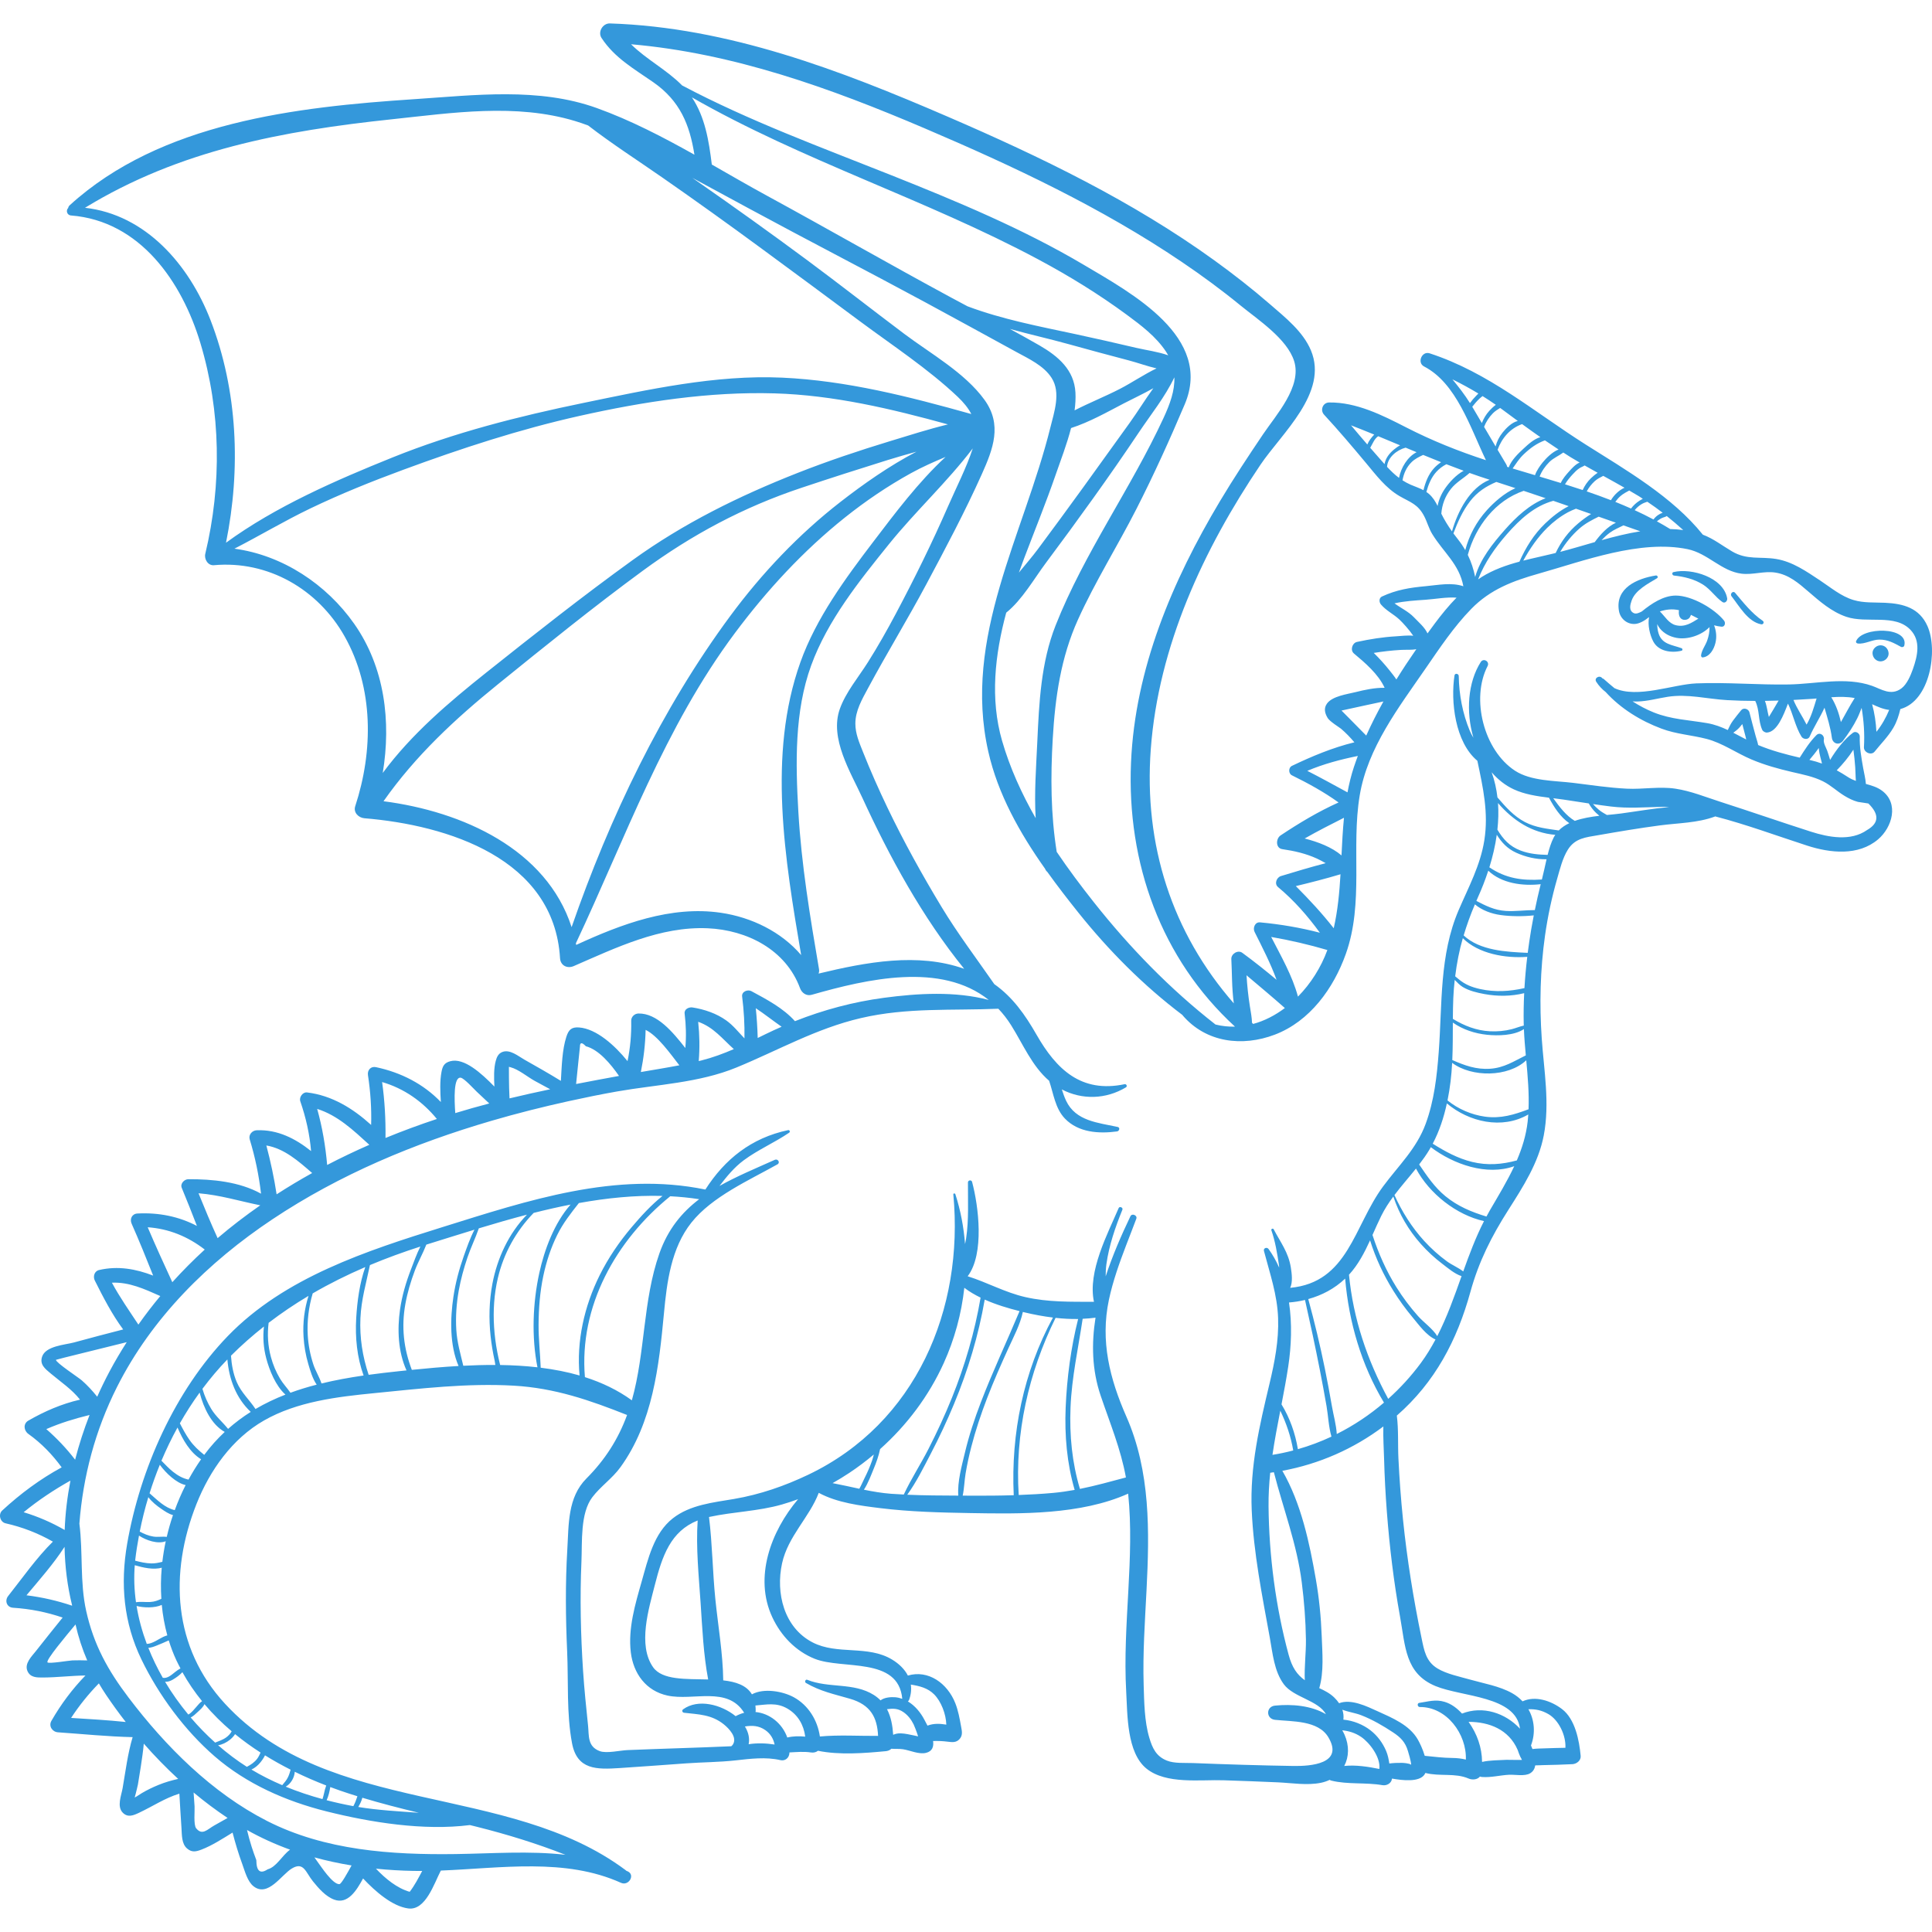 <!-- Generator: Adobe Illustrator 19.0.0, SVG Export Plug-In . SVG Version: 6.00 Build 0)  -->
<svg version="1.1" id="Capa_1" fill="#3498db" xmlns="http://www.w3.org/2000/svg" xmlns:xlink="http://www.w3.org/1999/xlink" x="0px" y="0px"
	 viewBox="0 0 511.998 511.998" style="enable-background:new 0 0 511.998 511.998;" xml:space="preserve">
<g>
	<g>
		<g>
			<path d="M444.1,157.832c-3.25-0.002-6.401,2.08-9.009,4.213c-0.672,0.348-1.473,0.736-2.107,0.442
				c-1.415-0.656-0.963-2.262-0.588-3.329c0.975-2.781,4.332-4.46,6.714-5.909c0.413-0.251,0.125-0.81-0.312-0.74
				c-4.891,0.791-10.83,3.289-9.759,9.405c0.348,1.99,2.071,3.519,4.156,3.444c1.249-0.045,2.6-0.841,3.822-1.817
				c-0.409,2.141,0.218,4.726,1.096,6.423c1.379,2.667,4.827,3.148,7.508,2.482c0.354-0.088,0.304-0.559,0-0.669
				c-2.497-0.907-5.133-1.002-6.062-3.854c-0.277-0.85-0.358-1.695-0.385-2.537c0.18,0.395,0.396,0.777,0.686,1.134
				c1.121,1.383,2.686,2.187,4.417,2.516c2.878,0.548,6.608-0.637,8.763-2.857c0.03,1.21-0.211,2.413-0.619,3.569
				c-0.459,1.302-1.434,2.51-1.621,3.887c-0.035,0.261,0.112,0.623,0.446,0.585c1.883-0.213,2.965-2.183,3.366-3.868
				c0.383-1.605,0.196-3.162-0.363-4.646c0.633,0.174,1.283,0.316,1.979,0.374c0.904,0.076,1.12-1.039,0.666-1.607
				C454.362,161.306,448.365,157.834,444.1,157.832z M444.098,165.683c-1.887-0.468-2.841-2.319-4.215-3.648
				c1.608-0.516,3.242-0.737,5.062-0.333c-0.048,0.34-0.065,0.682-0.031,0.991c0.074,0.678,0.439,1.366,1.166,1.532
				c0.666,0.152,1.46-0.091,1.794-0.73c0.088-0.169,0.176-0.355,0.254-0.551c0.662,0.33,1.313,0.669,1.953,1.005
				C448.253,165.076,446.495,166.278,444.098,165.683z"/>
			<path d="M498.368,171.009c-1.115,0-2.184,0.981-2.132,2.132c0.052,1.155,0.937,2.132,2.132,2.132
				c1.115,0,2.184-0.981,2.132-2.132C500.448,171.985,499.563,171.009,498.368,171.009z"/>
			<path d="M510.805,165.94c-2.122-4.805-6.366-5.969-11.223-6.197c-2.826-0.133-5.645,0.087-8.391-0.734
				c-3.29-0.983-6.046-3.328-8.864-5.191c-3.598-2.38-7.263-4.96-11.597-5.678c-4.265-0.707-7.727,0.343-11.727-2.018
				c-2.689-1.587-4.872-3.339-7.733-4.427c-8.105-10.097-20.349-17.111-31.089-23.912c-13.676-8.66-25.668-19.053-41.326-24.152
				c-2.038-0.664-3.393,2.488-1.468,3.482c8.587,4.435,12.207,16.112,16.397,24.842c-7.317-2.398-14.247-5.156-21.173-8.707
				c-6.296-3.228-13.14-6.687-20.382-6.589c-1.681,0.023-2.446,2.035-1.339,3.233c3.851,4.17,7.516,8.495,11.151,12.855
				c2.651,3.179,5.224,6.626,8.87,8.736c2.809,1.626,4.839,2.091,6.511,5.31c0.808,1.556,1.215,3.238,2.146,4.753
				c2.992,4.869,7.164,7.982,8.233,13.816c-3.184-1.072-6.648-0.322-9.966-0.018c-4.175,0.381-7.77,0.952-11.6,2.737
				c-0.846,0.394-0.778,1.51-0.272,2.109c1.409,1.668,3.327,2.534,4.903,4.005c0.852,0.795,2.619,2.74,3.661,4.286
				c-1.525-0.168-3.2,0.072-4.625,0.153c-3.468,0.197-6.893,0.749-10.285,1.483c-1.284,0.278-1.857,2.196-0.81,3.069
				c2.915,2.43,6.473,5.461,8.131,9.09c-2.617-0.041-5.195,0.514-7.789,1.164c-2.076,0.521-6.057,1.026-7.485,3.013
				c-0.905,1.259-0.585,2.554,0.187,3.837c0.551,0.915,3.157,2.515,3.527,2.829c1.289,1.094,2.455,2.316,3.548,3.601
				c-5.725,1.39-11.275,3.71-16.561,6.247c-0.952,0.457-0.939,2.039,0,2.5c4.286,2.104,8.489,4.405,12.364,7.196
				c-5.382,2.417-10.464,5.467-15.372,8.737c-1.256,0.837-1.361,3.373,0.476,3.638c3.177,0.459,6.239,1.158,9.175,2.5
				c0.804,0.368,1.56,0.79,2.309,1.213c-3.977,1.036-7.913,2.211-11.847,3.411c-1.163,0.355-1.834,2.046-0.773,2.928
				c4.262,3.546,7.847,7.657,11.081,12.093c-5.198-1.35-10.436-2.242-15.85-2.747c-1.365-0.127-1.967,1.497-1.452,2.53
				c2.034,4.076,4.231,8.313,5.824,12.691c-2.961-2.47-5.97-4.879-9.086-7.154c-1.169-0.853-2.979,0.289-2.901,1.665
				c0.193,3.383,0.1,7.706,0.658,11.741c-16.368-18.747-23.894-41.943-22.002-67.402c2.027-27.277,13.937-52.903,29.057-75.332
				c5.637-8.362,18.068-19.101,13.39-30.297c-2.097-5.02-6.801-8.731-10.79-12.192c-4.751-4.122-9.715-8.003-14.813-11.686
				c-21.755-15.719-46.071-27.46-70.634-38.068c-28.488-12.304-58.171-23.71-89.551-24.72c-1.886-0.061-3.274,2.245-2.214,3.858
				c3.483,5.301,8.608,8.172,13.688,11.704c7.127,4.955,9.664,11.283,10.928,19.225c-8.403-4.706-16.957-9.157-25.874-12.363
				c-15.416-5.543-32.329-3.414-48.321-2.356c-31.22,2.066-67.219,6.098-91.373,28.127c-0.231,0.211-0.351,0.459-0.39,0.714
				c-0.636,0.576-0.381,1.892,0.735,1.98c18.332,1.446,29.405,17.584,34.291,33.794c5.461,18.118,5.699,37.527,1.302,55.878
				c-0.331,1.381,0.689,3.156,2.293,3.011c14.327-1.294,27.56,6.351,34.612,18.825c7.751,13.713,7.63,30.407,2.832,45.048
				c-0.547,1.67,0.888,3.059,2.427,3.187c22.08,1.826,50.261,10.653,51.85,37.091c0.118,1.965,1.93,2.826,3.635,2.086
				c11.227-4.878,22.908-10.565,35.476-10.021c10.453,0.453,20.729,5.687,24.488,15.871c0.467,1.267,1.695,2.158,3.097,1.758
				c14.707-4.198,34.284-8.727,46.917,1.366c-8.907-2.361-18.797-1.762-27.75-0.572c-8.141,1.082-16.024,3.194-23.608,6.195
				c-3.121-3.474-7.481-5.758-11.546-7.955c-0.969-0.524-2.615,0.106-2.451,1.407c0.468,3.727,0.686,7.398,0.617,11.107
				c-1.561-1.61-2.941-3.4-4.788-4.729c-2.618-1.882-5.819-2.966-8.967-3.464c-0.931-0.147-2.245,0.418-2.101,1.601
				c0.382,3.134,0.451,6.118,0.185,9.147c-3.334-4.25-7.493-9.241-12.425-9.146c-1.02,0.02-1.936,0.862-1.916,1.916
				c0.071,3.688-0.248,7.201-0.975,10.706c-3.373-4.179-8.25-8.581-12.84-8.924c-2.015-0.151-2.774,0.617-3.373,2.477
				c-1.114,3.456-1.219,7.738-1.449,11.679c-3.193-1.966-6.463-3.814-9.725-5.66c-1.556-0.88-3.807-2.803-5.82-1.982
				c-1.048,0.427-1.443,1.331-1.721,2.366c-0.537,1.994-0.469,4.411-0.354,6.787c-3.437-3.514-8.036-7.714-11.69-6.72
				c-1.617,0.44-2.04,1.317-2.326,2.83c-0.462,2.446-0.348,5.235-0.171,7.984c-4.591-4.762-10.478-7.812-17.195-9.241
				c-1.383-0.294-2.323,0.805-2.122,2.122c0.674,4.421,0.966,8.781,0.841,13.188c-4.827-4.369-10.356-7.81-16.988-8.611
				c-1.166-0.141-2.148,1.301-1.787,2.346c1.501,4.341,2.475,8.703,2.861,13.195c-4.153-3.313-8.847-5.739-14.413-5.517
				c-1.206,0.048-2.225,1.19-1.848,2.426c1.446,4.741,2.421,9.479,2.999,14.382c-5.719-3.18-12.909-3.87-19.276-3.837
				c-1.055,0.005-2.2,1.17-1.741,2.285c1.375,3.347,2.73,6.71,4.024,10.095c-4.789-2.503-10.111-3.586-15.757-3.29
				c-1.453,0.076-2.102,1.441-1.547,2.696c2.011,4.541,3.873,9.143,5.706,13.757c-4.579-1.766-9.327-2.64-14.335-1.476
				c-1.257,0.292-1.655,1.738-1.131,2.781c2.199,4.379,4.549,8.962,7.519,12.967c-4.367,1.106-8.715,2.279-13.065,3.454
				c-2.308,0.624-7.497,0.902-8.429,3.786c-0.67,2.071,0.812,3.19,2.288,4.427c2.738,2.296,5.626,4.208,7.771,6.935
				c-4.826,1.101-9.404,3.085-13.698,5.559c-1.419,0.818-1.204,2.655,0,3.517c3.483,2.491,6.348,5.461,8.836,8.871
				c-5.741,3.115-10.942,6.989-15.759,11.43c-1.099,1.013-0.571,3.063,0.896,3.396c4.484,1.015,8.589,2.61,12.534,4.852
				c-4.382,4.336-8.054,9.623-11.849,14.41c-0.987,1.246-0.381,3.005,1.29,3.113c4.591,0.297,8.879,1.157,13.144,2.599
				c-2.398,2.96-4.769,5.941-7.129,8.933c-1.083,1.373-3.064,3.253-2.193,5.252c0.755,1.733,2.494,1.714,4.06,1.705
				c3.895-0.021,7.535-0.492,11.308-0.536c-3.5,3.609-6.481,7.597-9.024,12.022c-0.801,1.395,0.239,2.931,1.742,3.035
				c6.576,0.453,13.191,1.134,19.784,1.279c-1.312,4.375-1.878,9.037-2.653,13.513c-0.339,1.96-1.605,4.898,0.073,6.547
				c1.339,1.315,2.81,0.676,4.279-0.017c3.77-1.778,6.79-3.865,10.684-5.065c0.187,3.059,0.351,6.119,0.562,9.176
				c0.12,1.739,0.001,4.084,1.475,5.354c1.271,1.096,2.37,0.848,3.816,0.297c2.786-1.062,5.575-2.873,8.245-4.513
				c0.729,2.813,1.562,5.599,2.566,8.327c0.673,1.828,1.371,4.642,3.005,5.914c3.823,2.975,7.396-3.094,10.161-4.736
				c3.146-1.868,3.634,1.028,5.576,3.423c1.48,1.826,3.346,3.999,5.623,4.84c3.605,1.331,5.921-2.414,7.654-5.607
				c3.242,3.438,7.731,7.374,11.969,7.944c4.599,0.618,6.83-6.563,8.641-10.038c16-0.632,32.958-3.412,47.742,3.246
				c2.044,0.92,3.838-2.094,1.776-3.038c-0.121-0.056-0.245-0.099-0.366-0.154c-0.062-0.063-0.127-0.125-0.204-0.182
				c-31.367-23.407-78.368-14.021-106.138-44.074c-13.791-14.925-14.853-34.555-7.561-52.956
				c3.528-8.905,9.463-17.305,17.899-22.124c8.769-5.009,19.348-6.264,29.229-7.239c12.273-1.211,24.635-2.694,36.987-1.979
				c10.86,0.629,20.099,3.848,29.99,7.77c-2.362,6.448-5.871,11.905-10.761,16.815c-5.025,5.045-4.679,12.136-5.081,18.879
				c-0.535,8.981-0.442,17.978-0.04,26.963c0.355,7.94-0.186,16.517,1.295,24.337c1.343,7.087,6.558,6.969,12.647,6.57
				c5.878-0.385,11.753-0.823,17.628-1.246c4.345-0.313,8.712-0.303,13.046-0.784c3.884-0.431,8.028-0.97,11.893-0.069
				c1.261,0.294,2.3-0.572,2.391-1.822c0.005-0.075,0.001-0.147,0.005-0.221c1.903-0.082,3.777-0.288,5.735,0.011
				c0.681,0.104,1.35-0.061,1.828-0.449c5.703,1.172,12.349,0.638,18,0.102c0.552-0.052,1.077-0.276,1.457-0.638
				c1.018,0.084,2.061-0.02,3.106,0.139c1.86,0.284,4.171,1.413,6.066,0.952c1.705-0.414,2.082-1.673,1.878-3.141
				c1.317-0.038,2.566,0.004,4.001,0.193c1.135,0.15,2.186,0.235,3.034-0.731c0.883-1.007,0.603-2.113,0.384-3.318
				c-0.375-2.069-0.753-4.19-1.524-6.15c-2.095-5.325-7.188-8.934-12.575-7.339c-0.864-1.673-2.321-3.115-4.179-4.238
				c-6.477-3.917-14.508-1.153-21.072-4.549c-7.608-3.935-9.804-13.109-8.093-20.942c1.573-7.202,7.252-12.187,9.727-18.695
				c4.856,2.642,11.029,3.406,16.3,4.057c7.908,0.976,15.924,1.168,23.884,1.308c13.273,0.233,29.24,0.493,41.809-5.149
				c0.879,8.506,0.51,17.098,0.053,25.618c-0.48,8.964-1.077,17.934-0.568,26.912c0.347,6.123,0.142,16.067,5.342,20.312
				c5.226,4.267,14.342,2.897,20.546,3.119c4.792,0.172,9.585,0.32,14.374,0.548c3.669,0.174,7.681,0.855,11.318,0.12
				c0.846-0.171,1.619-0.44,2.328-0.777c0.139,0.085,0.294,0.158,0.484,0.205c4.314,1.062,9.064,0.426,13.496,1.196
				c1.209,0.21,2.441-0.558,2.546-1.743c2.837,0.499,7.195,0.993,8.609-1.056c0.094-0.136,0.173-0.283,0.241-0.437
				c3.786,0.988,7.849-0.076,11.465,1.486c0.945,0.408,2.318,0.316,2.99-0.529c0.191,0.062,0.39,0.106,0.593,0.12
				c2.355,0.168,4.751-0.473,7.11-0.597c1.63-0.086,4.143,0.477,5.602-0.39c0.818-0.486,1.214-1.236,1.353-2.096
				c0.709,0,1.414-0.056,2.023-0.067c2.613-0.049,5.219-0.125,7.83-0.254c1.096-0.054,2.293-0.959,2.182-2.182
				c-0.371-4.091-1.452-9.775-4.96-12.43c-2.895-2.191-7.055-3.605-10.438-2.038c-0.789-0.839-1.718-1.581-2.795-2.181
				c-3.364-1.873-7.465-2.545-11.13-3.589c-2.726-0.776-6.201-1.474-8.625-2.943c-3.071-1.862-3.539-4.787-4.213-8.032
				c-2.154-10.376-3.839-20.869-4.92-31.412c-0.551-5.373-0.948-10.762-1.212-16.156c-0.183-3.744,0.052-7.659-0.425-11.412
				c10.113-8.823,15.968-19.966,19.507-32.812c2.208-8.016,5.595-14.704,10.044-21.693c3.903-6.131,8.005-12.494,9.388-19.747
				c1.632-8.563,0.056-17.128-0.537-25.705c-0.624-9.026-0.405-18.255,0.865-27.218c0.724-5.109,1.803-10.174,3.233-15.132
				c0.729-2.53,1.421-5.422,2.822-7.666c1.919-3.074,4.783-3.269,7.951-3.825c5.477-0.96,10.976-1.888,16.489-2.614
				c4.811-0.633,9.903-0.631,14.483-2.321c0.04-0.015,0.071-0.043,0.108-0.062c8.318,2.16,16.234,5.109,24.394,7.751
				c6.086,1.97,13.538,2.797,18.787-1.661c3.755-3.189,5.614-9.571,0.985-12.944c-1.241-0.904-2.711-1.335-4.215-1.745
				c-0.098-1.395-0.461-2.752-0.714-4.182c-0.481-2.719-0.993-5.617-0.908-8.377c0.026-0.832-1.05-1.56-1.779-1.021
				c-2.283,1.69-4.429,4.476-6.077,7.21c-0.023-0.074-0.048-0.147-0.07-0.222c-0.219-0.721-0.425-1.45-0.679-2.16
				c-0.312-0.873-1.089-2.069-0.906-3.034c0.209-1.107-1.093-2.039-1.974-1.149c-1.793,1.809-3.089,3.859-4.425,5.971
				c-3.766-0.88-7.43-1.844-11.014-3.343c-0.143-0.791-0.445-1.583-0.677-2.444c-0.559-2.074-1.113-4.148-1.633-6.232
				c-0.222-0.89-1.543-1.335-2.173-0.574c-0.738,0.892-1.454,1.8-2.15,2.725c-0.629,0.835-1.007,1.662-1.42,2.542
				c-1.715-0.805-3.484-1.48-5.456-1.82c-4.845-0.834-9.509-0.973-14.138-2.83c-2.023-0.811-3.879-1.808-5.641-2.935
				c0.438,0.023,0.877,0.041,1.323,0.029c2.717-0.071,5.36-0.839,8.031-1.251c5.242-0.809,10.453,0.583,15.711,0.887
				c2.488,0.144,4.968,0.205,7.446,0.212c1.213,2.465,0.721,5.118,1.849,7.652c0.194,0.436,0.81,0.766,1.276,0.732
				c2.7-0.199,4.38-4.628,5.549-7.678c1.361,2.788,1.952,6.116,3.579,8.751c0.447,0.724,1.775,0.91,2.17,0
				c1.161-2.671,2.765-5.069,3.933-7.659c0.753,2.626,1.596,5.227,1.955,7.975c0.208,1.595,1.956,2.097,2.943,0.797
				c1.435-1.89,2.74-3.867,3.798-5.996c0.44-0.885,0.78-1.818,1.143-2.736c0.574,3.441,0.822,6.848,0.611,10.418
				c-0.08,1.357,1.932,2.298,2.833,1.173c1.664-2.078,3.576-3.965,4.935-6.274c0.965-1.641,1.472-3.278,1.884-4.997
				C511.477,185.798,513.646,172.373,510.805,165.94z M410.348,454.257c2.681,1.539,4.676,5.568,4.501,8.926
				c-1.821,0.03-3.64,0.075-5.462,0.146c-1.059,0.041-2.184,0.039-3.27,0.183c-0.129-0.338-0.262-0.659-0.39-0.948
				c1.239-3.272,0.935-6.76-0.688-9.606C407,452.915,408.554,453.227,410.348,454.257z M441.7,136.752
				c1.492,1.196,2.955,2.428,4.369,3.716c-1.146-0.15-2.3-0.241-3.46-0.268c-1.154-0.716-2.33-1.388-3.516-2.041
				c0.303-0.24,0.611-0.469,0.924-0.663c0.418-0.259,0.867-0.387,1.327-0.546C441.483,136.903,441.59,136.826,441.7,136.752z
				 M440.626,135.887c-0.428,0.129-0.844,0.349-1.205,0.591c-0.515,0.345-0.905,0.742-1.232,1.187
				c-1.635-0.875-3.3-1.691-4.986-2.467c0.534-0.644,1.156-1.204,1.898-1.634c0.461-0.267,0.959-0.431,1.453-0.598
				C437.942,133.902,439.307,134.866,440.626,135.887z M399.346,141.557c3.473-3.971,7.329-7.479,12.291-8.837
				c1.36,0.465,2.714,0.945,4.072,1.415c-2.363,1.183-4.557,2.988-6.212,4.579c-3,2.885-5.158,6.365-6.832,10.128
				c-3.497,0.94-6.903,2.134-9.98,4.05c-0.333,0.208-0.651,0.434-0.973,0.656C393.45,149.087,396.136,145.228,399.346,141.557z
				 M390.934,152.907c-0.419-2.055-1.05-4.008-1.955-5.853c2.089-7.636,7.35-14.426,14.806-16.977
				c1.943,0.642,3.879,1.299,5.816,1.957c-4.23,1.625-7.8,4.969-10.786,8.352C395.585,144.044,392.263,148.158,390.934,152.907z
				 M410.036,139.871c1.627-1.607,3.455-3.006,5.465-4.101c0.693-0.378,1.419-0.674,2.149-0.96c1.335,0.464,2.666,0.939,4,1.405
				c-1.222,0.75-2.362,1.614-3.326,2.418c-2.654,2.213-4.612,4.852-6.064,7.923c-2.822,0.698-5.722,1.291-8.581,2.019
				C405.419,145.42,407.472,142.402,410.036,139.871z M418.606,140.029c1.578-1.376,3.31-2.242,5.056-3.107
				c1.521,0.534,3.042,1.07,4.563,1.603c-2.229,1.037-4.101,3.097-5.603,5.138c-3.125,0.893-6.194,1.816-9.152,2.586
				C414.847,143.927,416.586,141.791,418.606,140.029z M426.619,141.172c1.119-0.82,2.393-1.325,3.604-1.945
				c1.491,0.524,2.982,1.045,4.472,1.571c-3.443,0.55-6.887,1.416-10.276,2.358C425.106,142.433,425.83,141.75,426.619,141.172z
				 M434.35,131.518c0.344,0.212,0.671,0.446,1.01,0.664c-0.277,0.142-0.546,0.299-0.8,0.457c-0.912,0.566-1.687,1.286-2.325,2.125
				c-1.375-0.615-2.766-1.199-4.167-1.761c0.405-0.568,0.858-1.101,1.418-1.578c0.691-0.588,1.484-1.008,2.276-1.432
				C432.627,130.497,433.498,130.992,434.35,131.518z M430.511,129.254c-1.453,0.648-2.766,1.91-3.6,3.303
				c-2.116-0.826-4.258-1.597-6.413-2.334c0.551-1.014,1.264-1.935,2.128-2.718c0.681-0.618,1.476-0.995,2.254-1.395
				C426.762,127.149,428.646,128.187,430.511,129.254z M423.399,125.293c-0.685,0.451-1.314,0.991-1.802,1.461
				c-0.931,0.897-1.64,1.953-2.17,3.108c-1.557-0.523-3.122-1.025-4.689-1.519c0.548-0.923,1.22-1.752,1.989-2.585
				c0.567-0.614,1.15-1.23,1.857-1.684c0.446-0.287,0.937-0.438,1.358-0.723C421.089,124.007,422.243,124.652,423.399,125.293z
				 M416.261,121.184c0.779,0.476,1.57,0.931,2.358,1.391c-1.089,0.439-2.124,1.613-2.758,2.318
				c-0.835,0.927-1.722,1.946-2.244,3.103c-1.867-0.58-3.738-1.139-5.608-1.699c0.555-1.443,1.497-2.769,2.558-3.834
				c1.085-1.09,2.538-1.654,3.724-2.539C414.949,120.342,415.595,120.777,416.261,121.184z M413.03,119.117
				c-1.668,0.662-3.26,2.266-4.218,3.448c-0.637,0.787-1.581,2.079-2.024,3.362c-1.984-0.592-3.96-1.182-5.932-1.775
				c0.912-1.292,1.737-2.615,2.933-3.751c1.744-1.656,3.449-2.898,5.627-3.707C410.612,117.516,411.815,118.326,413.03,119.117z
				 M408.199,115.844c-1.71,0.508-3.219,1.907-4.489,3.084c-1.372,1.271-3.179,2.994-3.878,4.918
				c-0.137-0.041-0.275-0.082-0.412-0.123c-0.046-0.226-0.123-0.456-0.262-0.69c-0.762-1.28-1.521-2.557-2.282-3.835
				c1.119-3.104,3.334-5.687,6.491-6.805C404.967,113.557,406.575,114.711,408.199,115.844z M384.9,100.527
				c2.354,1.158,4.63,2.402,6.88,3.76c-0.226,0.228-0.429,0.443-0.596,0.61c-0.603,0.601-1.138,1.246-1.629,1.927
				C388.128,104.549,386.543,102.515,384.9,100.527z M390.292,108.014c-0.043-0.075-0.091-0.143-0.134-0.217
				c0.605-0.777,1.248-1.526,1.966-2.198c0.243-0.228,0.511-0.424,0.767-0.634c1.174,0.735,2.344,1.495,3.512,2.316
				c-0.668,0.501-1.272,1.094-1.728,1.596c-0.881,0.968-1.503,2.056-1.974,3.232C391.898,110.743,391.084,109.388,390.292,108.014z
				 M393.294,113.119c0.519-1.337,1.328-2.561,2.327-3.589c0.563-0.579,1.253-0.998,1.931-1.419
				c0.216,0.157,0.431,0.309,0.647,0.469c1.34,1,2.686,1.991,4.034,2.98c-1.585,0.361-3.104,1.91-4.004,3.033
				c-0.946,1.18-1.546,2.396-1.879,3.723C395.323,116.589,394.314,114.85,393.294,113.119z M358.038,112.712
				c2.06,0.795,4.105,1.621,6.146,2.456c-0.651,0.667-1.429,1.623-1.833,2.626C360.899,116.113,359.459,114.42,358.038,112.712z
				 M366.916,122.989c-0.139-0.155-0.277-0.306-0.418-0.464c-1.134-1.274-2.255-2.561-3.374-3.849
				c0.63-1.097,1.136-2.462,2.118-3.073c1.934,0.796,3.862,1.603,5.79,2.411c-0.611,0.322-1.182,0.758-1.641,1.136
				C368.148,120.178,367.176,121.467,366.916,122.989z M370.751,126.644c-1.143-0.857-2.156-1.838-3.167-2.925
				c0.121-2.455,2.551-4.47,4.924-5.088c0.966,0.404,1.932,0.807,2.899,1.209C372.993,121.06,371.263,123.97,370.751,126.644z
				 M377.232,129.903c-1.072-0.575-2.226-0.944-3.372-1.441c-0.797-0.346-1.513-0.742-2.184-1.174
				c0.32-1.796,1.052-3.474,2.383-4.794c0.914-0.906,1.995-1.408,3.087-1.935c1.58,0.651,3.165,1.293,4.754,1.924
				c-0.714,0.485-1.356,1.037-1.84,1.562C378.528,125.708,377.76,127.765,377.232,129.903z M378.683,130.889
				c-0.221-0.194-0.45-0.363-0.683-0.522c0.536-1.926,1.281-3.814,2.628-5.303c0.755-0.835,1.67-1.53,2.675-2.037
				c0,0,0.001,0,0.001-0.001c1.516,0.593,3.04,1.169,4.57,1.733c-2.005,1.09-3.815,3.072-4.963,4.751
				c-0.967,1.415-1.629,2.96-1.936,4.572C380.391,132.895,379.736,131.813,378.683,130.889z M381.962,136.133
				c0.188-2.395,0.995-4.615,2.551-6.578c1.389-1.753,3.336-2.779,4.933-4.218c1.759,0.632,3.533,1.232,5.319,1.803
				c-5.237,2.081-8.448,8.354-9.976,13.675C383.729,139.327,382.792,137.823,381.962,136.133z M386.391,142.953
				c-0.427-0.537-0.832-1.067-1.222-1.596c1.128-2.998,2.45-5.973,4.411-8.515c1.919-2.488,4.243-3.971,6.963-5.124
				c1.691,0.535,3.37,1.097,5.055,1.647c-2.961,1.315-5.682,3.754-7.579,5.856c-2.763,3.061-4.683,6.654-5.713,10.567
				C387.747,144.814,387.117,143.867,386.391,142.953z M369.556,159.893c2.704-0.61,5.516-0.764,8.278-0.956
				c2.55-0.178,5.517-0.751,8.163-0.553c-2.109,2.152-4.022,4.508-5.819,6.923c-0.626,0.842-1.251,1.694-1.875,2.552
				c-0.745-1.632-2.388-3.006-3.579-4.256C373.227,162.033,371.241,161.159,369.556,159.893z M364.056,173.029
				c2.373-0.38,4.759-0.656,7.164-0.796c1.422-0.082,2.832,0.061,4.116-0.193c-1.815,2.615-3.59,5.292-5.285,8.026
				c-0.53-0.814-1.163-1.59-1.786-2.376C366.953,176.037,365.548,174.494,364.056,173.029z M355.512,188.303
				c0.003-0.01,6.008-1.303,6.589-1.438c1.526-0.355,3.034-0.611,4.52-0.973c-1.653,2.963-3.184,5.98-4.556,9.043
				C359.553,192.336,355.504,188.326,355.512,188.303z M346.445,204.281c4.367-1.84,8.763-3.002,13.395-3.947
				c-0.361,0.964-0.71,1.931-1.033,2.902c-0.739,2.22-1.28,4.474-1.707,6.747C353.561,208.055,350.036,206.11,346.445,204.281z
				 M345.748,222.21c3.415-1.945,6.902-3.725,10.416-5.493c-0.321,3.307-0.495,6.639-0.655,9.976
				C352.94,224.491,349.274,223.112,345.748,222.21z M343.406,234.824c3.972-0.952,7.926-1.965,11.841-3.137
				c-0.284,4.819-0.728,9.615-1.797,14.31C350.36,242.039,346.962,238.388,343.406,234.824z M336.876,248.302
				c5.025,0.868,9.998,2.03,14.89,3.463c-1.684,4.604-4.4,8.901-7.794,12.346C342.466,258.532,339.513,253.452,336.876,248.302z
				 M340.502,267.139c-2.582,1.936-5.416,3.406-8.403,4.216c-0.103-0.102-0.202-0.205-0.304-0.307
				c-0.04-1.407-0.311-2.789-0.568-4.39c-0.439-2.74-0.718-5.458-0.884-8.196C333.749,261.332,337.161,264.192,340.502,267.139z
				 M167.232,11.729c27.128,2.355,52.848,11.624,77.795,22.273c23.549,10.051,46.884,21.029,68.147,35.404
				c5.338,3.609,10.535,7.43,15.524,11.509c4.595,3.757,12.41,8.851,14.266,14.8c2.098,6.728-4.756,14.201-8.245,19.376
				c-3.934,5.835-7.826,11.71-11.434,17.754c-12.613,21.123-22.486,44.365-23.557,69.251c-1.144,26.595,7.956,51.986,27.555,69.973
				c-1.703,0.043-3.43-0.129-5.165-0.559c-12.103-9.459-22.717-20.379-32.262-32.439c-3.389-4.282-6.714-8.719-9.817-13.315
				c-1.59-9.945-1.641-19.929-1.052-30.009c0.638-10.926,2.143-21.507,6.692-31.561c4.55-10.057,10.48-19.491,15.491-29.323
				c4.602-9.029,8.84-18.379,12.794-27.71c7.534-17.78-13.978-29.405-26.694-36.936c-16.164-9.572-33.602-16.824-51.019-23.764
				c-18.643-7.428-37.707-14.397-55.484-23.81C176.68,18.494,171.332,15.774,167.232,11.729z M274.465,216.827
				c-3.725-6.52-6.84-13.352-8.913-20.535c-3.202-11.096-1.898-22.781,1.104-33.929c4.232-3.395,7.405-9.031,10.535-13.215
				c4.237-5.663,8.408-11.374,12.527-17.124c4.118-5.749,8.149-11.548,12.082-17.425c3.124-4.667,6.971-9.431,9.414-14.605
				c0.13,3.561-1.167,7.098-2.868,10.775c-8.642,18.679-21.035,35.816-28.599,54.962c-3.896,9.861-4.379,20.485-4.858,30.952
				C274.581,203.383,274.059,210.151,274.465,216.827z M285.002,104.021c-0.327-6.013-4.597-9.628-9.5-12.465
				c-2.601-1.505-5.237-2.954-7.883-4.388c5.152,1.433,10.395,2.6,15.537,4.025c5.299,1.469,10.6,2.911,15.921,4.301
				c2.395,0.626,4.897,1.547,7.413,2.133c-3.331,1.6-6.537,3.799-9.686,5.422c-3.899,2.009-8.095,3.679-12.028,5.701
				C284.989,107.151,285.086,105.567,285.002,104.021z M283.842,113.439c4.867-1.564,9.571-4.238,14.053-6.573
				c2.421-1.261,5.165-2.52,7.751-3.987c-2.179,3.018-4.156,6.235-6.247,9.149c-4.127,5.752-8.266,11.496-12.412,17.234
				c-3.946,5.461-7.939,10.889-11.96,16.295c-1.477,1.986-3.267,4.048-5.012,6.186c0.456-1.277,0.919-2.547,1.392-3.796
				c2.794-7.369,5.77-14.663,8.346-22.114C281.075,122.009,282.739,117.74,283.842,113.439z M183.36,25.804
				c29.389,16.819,61.857,26.945,91.738,42.913c8.162,4.361,16.059,9.214,23.513,14.702c3.81,2.805,7.767,5.789,10.406,9.792
				c0.21,0.319,0.396,0.636,0.574,0.953c-2.718-0.966-5.718-1.337-8.53-1.993c-5.361-1.251-10.721-2.485-16.105-3.635
				c-9.491-2.028-19.411-3.92-28.548-7.359c-1.434-0.762-2.868-1.524-4.296-2.295c-16.383-8.848-32.533-18.126-48.886-27.031
				c-4.853-2.642-9.703-5.457-14.591-8.246C187.865,37.337,186.858,31.022,183.36,25.804z M55.793,84.844
				c-5.686-14.7-17.189-27.97-33.269-29.78c24.981-15.292,52.429-20.394,81.341-23.456c16.043-1.699,32.785-4.284,48.527,0.468
				c1.168,0.352,2.318,0.751,3.459,1.171c6.365,4.903,13.144,9.26,19.747,13.85c8.829,6.138,17.564,12.41,26.228,18.778
				c8.662,6.367,17.309,12.756,25.935,19.171c8.684,6.458,18.216,12.693,26.074,20.143c1.519,1.44,2.742,2.933,3.574,4.536
				c-16.4-4.597-33.049-8.868-50.131-9.646c-17.635-0.804-35.514,3.166-52.703,6.708c-17.176,3.539-34.254,7.87-50.542,14.435
				c-14.968,6.033-31.014,13.013-44.141,22.604C63.848,124.31,63.012,103.505,55.793,84.844z M93.877,165.327
				c-7.372-10.507-18.994-18.197-31.752-19.925c6.742-3.46,13.248-7.362,20.094-10.648c8.03-3.855,16.299-7.182,24.654-10.263
				c15.28-5.634,30.799-10.715,46.702-14.27c16.885-3.774,34.382-6.485,51.729-5.973c15.619,0.461,30.885,4.083,45.908,8.222
				c-5.169,1.261-10.293,2.902-15.301,4.425c-8.296,2.524-16.492,5.265-24.561,8.444c-15.504,6.108-30.197,13.338-43.739,23.114
				c-13.173,9.51-25.978,19.62-38.689,29.736c-9.916,7.891-19.912,16.378-27.495,26.654
				C103.689,191.222,101.961,176.85,93.877,165.327z M151.482,245.7c-6.664-20.616-28.87-30.66-49.847-33.365
				c8.457-12.036,18.957-21.8,30.382-31.049c12.595-10.196,25.258-20.442,38.323-30.03c13.073-9.593,26.678-16.857,42.09-21.995
				c7.565-2.522,15.169-4.969,22.783-7.337c2.52-0.784,5.082-1.506,7.654-2.222c-7.256,3.788-14.12,8.638-20.103,13.281
				c-11.089,8.607-20.865,18.931-29.203,30.207C175.314,187.866,161.546,216.68,151.482,245.7z M191.036,241.893
				c-13.26-1.947-26.391,3.018-38.336,8.517c-0.027-0.14-0.063-0.275-0.092-0.414c13.166-27.987,23.471-57.206,42.157-82.239
				c8.437-11.303,18.081-21.776,29.119-30.587c5.506-4.395,11.359-8.363,17.528-11.77c2.984-1.648,6.067-3.009,9.175-4.307
				c-7.186,6.634-13.397,14.917-19.091,22.395c-7.49,9.836-15.204,20.3-19.396,32.045c-8.749,24.51-4.062,52.364,0.215,77.575
				C207.035,246.925,199.18,243.089,191.036,241.893z M216.928,258.007c0.137-0.338,0.195-0.724,0.121-1.156
				c-2.362-13.845-4.671-27.709-5.479-41.748c-0.737-12.796-1.05-26.564,3.406-38.778c4.35-11.924,12.707-22.318,20.588-32.096
				c7.015-8.704,15.473-16.51,22.232-25.406c-1.709,5.202-4.361,10.334-6.541,15.327c-4.231,9.69-8.893,19.151-13.854,28.49
				c-2.328,4.382-4.751,8.664-7.395,12.859c-2.495,3.958-5.891,7.968-7.456,12.406c-2.744,7.784,2.847,16.683,6.012,23.582
				c7.112,15.504,15.908,31.648,26.954,45.256C243.225,252.373,229.521,254.975,216.928,258.007z M207.136,272.096
				c-1.424,0.623-2.84,1.269-4.242,1.955c-0.7,0.342-1.398,0.685-2.095,1.025c-0.071-2.636-0.24-5.264-0.507-7.888
				C202.635,268.746,204.829,270.49,207.136,272.096z M194.474,278.024c-2.759,1.191-5.576,2.238-8.548,2.993
				c-0.251,0.064-0.504,0.12-0.756,0.182c0.289-3.494,0.223-6.944-0.146-10.414C189.115,272.215,191.448,275.323,194.474,278.024z
				 M171.096,272.928c3.18,1.54,6.55,6.305,8.935,9.386c-3.389,0.655-6.806,1.198-10.201,1.785
				C170.583,280.405,171.011,276.697,171.096,272.928z M153.254,281.571c0.141-1.398,0.287-2.796,0.436-4.193
				c-0.005-1.172,0.516-1.21,1.563-0.116c3.424,0.899,6.568,4.67,8.792,7.872c-3.794,0.689-7.587,1.398-11.375,2.139
				C152.864,285.372,153.058,283.472,153.254,281.571z M135.292,282.831c2.103,0.538,4.472,2.54,6.379,3.594
				c1.371,0.758,2.747,1.506,4.13,2.241c-3.604,0.755-7.197,1.553-10.774,2.414c-0.085-1.811-0.143-3.617-0.15-5.438
				c-0.004-0.976-0.007-1.953-0.011-2.929C134.989,282.754,135.125,282.793,135.292,282.831z M122.078,285.599
				c0.893,0.098,3.522,3.011,4.21,3.663c1.119,1.06,2.245,2.113,3.369,3.168c-3.011,0.79-6.015,1.636-9.006,2.551
				C120.392,291.266,120.167,285.388,122.078,285.599z M115.774,296.537c-4.59,1.521-9.135,3.198-13.613,5.035
				c0.062-4.977-0.212-9.902-0.898-14.817C107.043,288.438,111.965,291.882,115.774,296.537z M97.877,303.384
				c-3.788,1.66-7.519,3.438-11.177,5.342c-0.445-5.054-1.284-9.988-2.645-14.855C89.51,295.591,93.6,299.492,97.877,303.384z
				 M82.726,310.866c-3.208,1.779-6.35,3.661-9.42,5.644c-0.666-4.369-1.588-8.683-2.721-12.951
				C75.343,304.377,79.065,307.686,82.726,310.866z M68.978,319.417c-3.913,2.72-7.694,5.613-11.307,8.7
				c-1.784-3.918-3.446-7.896-5.06-11.889C58.268,316.676,63.442,318.303,68.978,319.417z M39.144,325.236
				c5.569,0.383,10.62,2.435,15.115,5.909c-2.997,2.742-5.864,5.626-8.594,8.65C43.439,334.965,41.223,330.131,39.144,325.236z
				 M29.655,339.925c4.569-0.206,8.612,1.667,12.825,3.539c-2.028,2.435-3.967,4.957-5.808,7.569
				C34.246,347.351,31.755,343.816,29.655,339.925z M14.826,360.367c0.005-0.076,13.418-3.333,18.758-4.681
				c-1.599,2.512-3.134,5.081-4.552,7.752c-1.159,2.185-2.251,4.423-3.271,6.703c-1.247-1.561-2.593-3.02-4.107-4.349
				C20.858,365.092,14.776,361.098,14.826,360.367z M12.274,378.726c3.714-1.619,7.509-2.772,11.46-3.74
				c-1.508,3.862-2.796,7.825-3.826,11.85C17.626,383.854,15.09,381.193,12.274,378.726z M6.27,400.754
				c3.875-3.176,8.011-5.922,12.395-8.382c-0.836,4.33-1.363,8.708-1.525,13.088C13.669,403.463,10.065,401.901,6.27,400.754z
				 M7.015,422.766c3.487-4.165,7.161-8.309,10.091-12.837c0.105,5.185,0.735,10.348,1.978,15.408
				c0.008,0.063,0.017,0.125,0.025,0.188C15.154,424.193,11.132,423.277,7.015,422.766z M19.191,440.018
				c-0.817,0.025-6.182,0.94-6.595,0.533c-0.549-0.541,4.894-7.021,7.419-10.055c0.742,3.296,1.773,6.47,3.098,9.532
				C21.81,439.985,20.506,439.978,19.191,440.018z M18.844,455.265c2.155-3.298,4.605-6.335,7.356-9.152
				c0.59,1.001,1.205,1.994,1.863,2.973c1.651,2.456,3.408,4.882,5.26,7.258C28.517,455.845,23.672,455.566,18.844,455.265z
				 M41.998,473.024c-1.522,0.622-2.995,1.327-4.409,2.169c-0.461,0.293-0.922,0.587-1.382,0.88
				c-0.193,0.104-0.365,0.198-0.518,0.285c0.353-1.157,0.876-3.527,0.854-3.398c0.265-1.613,0.539-3.225,0.78-4.842
				c0.297-1.997,0.605-4.013,0.783-6.033c2.868,3.267,5.912,6.398,9.111,9.344C45.438,471.823,43.702,472.327,41.998,473.024z
				 M56.767,483.773c-1.829,1.032-3.161,2.751-4.788,0.735c-0.729-0.904-0.34-4.719-0.417-5.787c-0.089-1.23-0.171-2.46-0.255-3.691
				c2.9,2.427,5.91,4.681,9.007,6.748C59.131,482.442,57.948,483.106,56.767,483.773z M70.935,495.386
				c-1.985,1.313-2.988,0.498-3.007-2.443c-0.447-1.178-0.864-2.366-1.251-3.564c-0.465-1.458-0.857-2.928-1.213-4.408
				c3.672,2.065,7.487,3.788,11.407,5.209C74.751,491.713,73.283,494.763,70.935,495.386z M89.949,499.318
				c-1.791,0.106-4.926-4.773-5.743-5.854c-0.297-0.393-0.585-0.817-0.878-1.239c3.233,0.888,6.519,1.595,9.84,2.137
				C92.141,496.235,90.463,499.288,89.949,499.318z M108.568,501.348c-3.358-0.96-6.44-3.492-8.94-6.132
				c3.293,0.334,6.605,0.53,9.919,0.593c0.775,0.015,1.555,0.017,2.337,0.014C110.877,497.731,109.83,499.738,108.568,501.348z
				 M96.024,476.419c4.945,1.491,9.951,2.772,14.974,3.987c-5.371-0.393-10.772-0.671-16.051-1.539
				C95.368,478.156,95.813,477.289,96.024,476.419z M87.527,473.582c0.878,0.329,1.758,0.652,2.639,0.957
				c1.507,0.521,3.025,1.007,4.547,1.479c-0.017,0.055-0.033,0.109-0.051,0.164c-0.269,0.852-0.598,1.676-1.018,2.464
				c-0.035-0.006-0.07-0.011-0.105-0.018c-2.341-0.437-4.674-0.953-6.986-1.554C87.018,476.136,87.344,474.768,87.527,473.582z
				 M86.454,473.17c-0.123,0.367-0.24,0.736-0.351,1.105c-0.106,0.351-0.336,1.632-0.642,2.503
				c-3.312-0.905-6.577-1.987-9.747-3.293c1.358-0.757,2.309-2.385,2.4-3.952C80.847,470.875,83.639,472.081,86.454,473.17z
				 M77.019,468.988c-0.189,0.669-0.386,1.336-0.686,1.962c-0.399,0.832-0.97,1.462-1.541,2.137
				c-2.804-1.201-5.54-2.558-8.159-4.138c0.902-0.405,1.71-1.103,2.309-1.817c0.434-0.516,0.922-1.209,1.288-1.95
				C72.433,466.551,74.704,467.814,77.019,468.988z M62.297,459.558c2.145,1.757,4.408,3.381,6.751,4.893
				c-0.26,0.562-0.516,1.128-0.864,1.594c-0.767,1.028-1.711,1.617-2.764,2.182c-2.636-1.677-5.19-3.598-7.625-5.721
				c1.127-0.165,2.235-0.746,3.092-1.42C61.328,460.738,61.909,460.179,62.297,459.558z M61.389,458.802
				c-0.008,0.016-0.012,0.031-0.021,0.047c-0.334,0.632-0.85,1.156-1.421,1.577c-0.891,0.658-1.934,0.958-2.929,1.383
				c-2.285-2.055-4.462-4.281-6.486-6.659c0.693-0.334,1.311-0.948,1.831-1.432c0.624-0.581,1.46-1.274,1.818-2.109
				C56.368,454.209,58.793,456.598,61.389,458.802z M53.554,450.834c-0.591,0.348-1.007,0.941-1.477,1.454
				c-0.498,0.542-1.355,1.695-2.179,2.08c-2.26-2.734-4.342-5.635-6.154-8.687c0.692,0.055,1.354-0.159,2.058-0.572
				c0.907-0.531,1.809-1.184,2.535-1.965C49.85,445.887,51.612,448.44,53.554,450.834z M47.83,442.144
				c-0.511,0.271-0.966,0.597-1.467,0.992c-0.865,0.68-2.009,1.758-3.224,1.495c-1.46-2.565-2.753-5.214-3.826-7.931
				c0.713-0.055,1.425-0.295,2.139-0.587c1.06-0.434,2.193-0.884,3.268-1.394c0.548,1.779,1.209,3.523,1.992,5.219
				C47.06,440.69,47.448,441.415,47.83,442.144z M43.922,408.443c-0.387,1.806-0.684,3.629-0.9,5.457
				c-0.951,0.229-1.894,0.445-2.937,0.421c-1.452-0.032-2.867-0.356-4.265-0.724c0.007-0.067,0.01-0.134,0.018-0.201
				c0.243-2.149,0.593-4.299,0.995-6.445C38.791,408.236,41.79,409.257,43.922,408.443z M37.031,405.888
				c0.612-3.062,1.365-6.111,2.281-9.125c0.932,1.245,2.225,2.274,3.47,3.121c0.818,0.557,1.95,1.352,3.06,1.621
				c-0.648,1.896-1.193,3.831-1.653,5.786c-1.167-0.157-2.384,0.102-3.57-0.09C39.338,406.993,38.161,406.496,37.031,405.888z
				 M42.863,415.451c-0.249,2.755-0.275,5.516-0.104,8.251c-0.91,0.419-1.739,0.768-2.931,0.838
				c-1.241,0.073-2.56-0.136-3.791,0.066c-0.459-3.255-0.582-6.539-0.322-9.81C37.892,415.43,40.681,416.09,42.863,415.451z
				 M42.873,425.314c0.258,2.739,0.746,5.441,1.468,8.075c-0.366,0.102-0.73,0.238-1.103,0.411c-1.152,0.535-2.876,1.838-4.339,1.85
				c-1.224-3.285-2.152-6.652-2.703-10.059C37.99,426.086,41.004,426.185,42.873,425.314z M46.315,400.199
				c-2.642-0.607-4.646-2.708-6.68-4.466c0.806-2.549,1.705-5.074,2.719-7.555c1.608,2.223,4.421,4.885,6.842,5.376
				C48.105,395.693,47.152,397.921,46.315,400.199z M49.958,392.109c-1.493-0.327-2.733-0.995-4.103-2.069
				c-1.124-0.881-2.067-1.94-3.071-2.937c1.271-3.004,2.686-5.947,4.258-8.797c1.396,3.244,3.305,6.6,6.249,8.412
				C52.089,388.434,50.979,390.239,49.958,392.109z M54.138,385.538c-0.004,0.006-0.009,0.012-0.013,0.018
				c-1.468-1.178-2.782-2.36-3.914-3.979c-0.966-1.382-1.774-2.879-2.545-4.388c1.604-2.814,3.347-5.54,5.239-8.145
				c1.05,4.085,3.16,8.503,6.649,10.43C57.629,381.273,55.814,383.279,54.138,385.538z M60.441,378.67
				c-1.429-1.795-3.229-3.262-4.453-5.281c-1.003-1.654-1.801-3.463-2.342-5.337c2.05-2.738,4.248-5.35,6.609-7.786
				c0.451,5.201,2.297,10.258,6.196,13.899C64.352,375.484,62.346,376.983,60.441,378.67z M67.709,373.402
				c-1.591-2.413-3.799-4.387-4.972-7.141c-0.945-2.217-1.359-4.591-1.526-6.986c2.793-2.783,5.712-5.35,8.737-7.738
				c-0.321,2.809-0.125,5.663,0.611,8.439c0.828,3.122,2.479,7.28,5.088,9.608C72.899,370.652,70.245,371.913,67.709,373.402z
				 M76.969,369.091c-0.874-1.27-1.962-2.401-2.763-3.741c-1.064-1.78-1.868-3.715-2.409-5.716
				c-0.807-2.987-0.989-6.047-0.609-9.073c3.396-2.598,6.923-4.972,10.568-7.144c-1.08,3.474-1.543,7.074-1.316,10.811
				c0.149,2.456,0.563,4.901,1.262,7.26c0.502,1.693,1.121,3.876,2.223,5.456C81.558,367.554,79.237,368.266,76.969,369.091z
				 M85.199,366.629c-0.56-1.718-1.608-3.359-2.167-5.066c-0.821-2.509-1.326-5.123-1.475-7.759c-0.21-3.7,0.253-7.47,1.311-11.043
				c4.484-2.604,9.138-4.916,13.938-6.979c-1.515,4.302-2.148,9.133-2.408,13.532c-0.301,5.112,0.205,10.373,1.959,15.208
				C92.583,365.068,88.847,365.746,85.199,366.629z M105.827,363.367c-2.712,0.286-5.429,0.599-8.133,0.969
				c-1.625-4.885-2.409-9.822-2.178-15.021c0.217-4.87,1.543-9.384,2.523-14.058c4.348-1.821,8.809-3.45,13.365-4.913
				c-0.992,1.965-1.75,4.125-2.504,6.081c-1.321,3.429-2.365,6.974-2.889,10.616c-0.754,5.245-0.53,11.188,1.719,16.129
				C107.096,363.236,106.449,363.301,105.827,363.367z M109.139,363.025c-2.158-5.668-2.812-11.356-1.712-17.463
				c0.544-3.024,1.432-5.977,2.508-8.852c0.858-2.294,2.149-4.551,3.045-6.873c0.025-0.008,0.049-0.016,0.074-0.024
				c4.156-1.293,8.394-2.632,12.688-3.94c-1.176,2.255-2.049,4.783-2.866,7.092c-1.224,3.461-2.168,7.032-2.713,10.664
				c-0.867,5.781-1.027,12.827,1.361,18.372C117.25,362.245,113.086,362.625,109.139,363.025z M122.776,361.938
				c-0.754-3.188-1.648-6.195-1.852-9.53c-0.211-3.467,0.039-6.954,0.645-10.371c0.531-2.99,1.344-5.92,2.312-8.795
				c0.873-2.594,2.116-5.119,3.009-7.716c4.207-1.272,8.464-2.51,12.759-3.629c-4.82,4.951-7.866,11.507-9.153,18.284
				c-0.871,4.586-0.98,9.286-0.48,13.923c0.236,2.187,0.599,4.357,1.076,6.504c0.067,0.3,0.116,0.698,0.179,1.117
				C128.423,361.709,125.582,361.796,122.776,361.938z M132.549,361.738c-0.04-0.157-0.08-0.314-0.12-0.471
				c-0.236-0.963-0.448-1.931-0.634-2.905c-0.424-2.22-0.718-4.468-0.859-6.724c-0.27-4.316,0.004-8.677,0.991-12.893
				c1.544-6.6,4.825-12.489,9.498-17.315c3.245-0.818,6.508-1.565,9.781-2.205c-4.343,4.94-6.945,11.999-8.285,18.117
				c-1.732,7.905-2.095,16.952-0.488,25.006C139.174,361.974,135.861,361.79,132.549,361.738z M143.291,362.457
				c-0.138-3.805-0.586-7.595-0.563-11.414c0.026-4.347,0.364-8.701,1.265-12.959c0.79-3.728,1.985-7.389,3.674-10.809
				c1.561-3.161,3.613-5.747,5.739-8.454c7.378-1.329,14.798-2.096,22.17-1.887c-3.019,2.409-5.707,5.368-8.146,8.243
				c-3.327,3.921-6.245,8.203-8.533,12.813c-4.036,8.13-6.167,17.445-5.303,26.528C150.275,363.556,146.815,362.9,143.291,362.457z
				 M155.008,364.951c-1.587-18.742,8.172-36.226,22.615-47.933c2.563,0.136,5.119,0.385,7.663,0.779
				c-4.557,3.473-8.272,7.921-10.548,14.388c-4.403,12.512-3.693,26.16-7.291,38.911C163.69,368.37,159.485,366.381,155.008,364.951
				z M198.399,462.236c0.288-1.443,0.025-3.069-0.991-4.704c1.882-0.31,3.68-0.243,5.413,0.967c1.375,0.96,2.147,2.308,2.456,3.817
				C203.013,461.966,200.656,461.879,198.399,462.236z M208.637,460.457c-1.303-3.705-4.645-6.406-8.426-6.761
				c0.018-0.089,0.049-0.17,0.051-0.266c0.01-0.52-0.021-0.998-0.071-1.455c2.859-0.211,5.505-0.896,8.454,0.804
				c2.821,1.626,4.368,4.388,4.746,7.444C211.786,460.066,210.174,460.082,208.637,460.457z M240.934,450.437
				c0.504-1.407,0.629-2.75,0.441-4.005c2.275,0.36,4.499,0.891,6.192,2.606c1.832,1.854,3.124,5.145,3.215,8.004
				c-1.714-0.28-3.353-0.356-4.991,0.266c-0.307-0.605-0.597-1.135-0.801-1.526c-1.008-1.937-2.501-3.764-4.39-4.888
				C240.738,450.786,240.86,450.643,240.934,450.437z M242.112,456.964c0.141,0.282,0.831,1.969,1.195,3.186
				c-0.357-0.079-0.715-0.16-1.073-0.233c-1.135-0.23-2.329-0.52-3.491-0.561c-0.818-0.03-1.463,0.12-2.04,0.383
				c-0.162-2.418-0.574-4.766-1.642-6.79c1.646-0.205,2.907-0.239,4.406,0.813C240.622,454.574,241.485,455.706,242.112,456.964z
				 M204.657,428.557c2.285,4.911,6.169,8.998,11.241,11.036c7.317,2.939,22.181-0.649,23.21,10.596
				c0.001,0.007,0.004,0.011,0.005,0.018c-0.597-0.209-1.215-0.37-1.874-0.422c-1.14-0.089-2.867,0.029-3.888,0.829
				c-0.519-0.523-1.107-1.01-1.796-1.443c-5.336-3.356-11.967-1.717-17.619-4.009c-0.49-0.199-0.79,0.582-0.353,0.838
				c3.784,2.217,7.472,2.97,11.651,4.181c5.471,1.586,7.235,4.916,7.467,9.847c-5.091,0.041-10.408-0.308-15.423,0.158
				c-0.616-4.277-3.017-8.249-6.89-10.388c-2.832-1.565-7.917-2.539-11.125-0.782c-1.431-2.415-4.274-3.331-7.599-3.702
				c-0.085-7.136-1.37-14.423-2.089-21.514c-0.734-7.23-0.79-14.572-1.68-21.776c0.039-0.009,0.073-0.021,0.112-0.029
				c6.37-1.373,12.889-1.482,19.195-3.283c1.454-0.415,2.885-0.893,4.298-1.417C204.216,405.893,199.78,418.074,204.657,428.557z
				 M220.64,393.044c1.501-0.845,2.973-1.745,4.411-2.7c2.268-1.505,4.441-3.142,6.519-4.886c-0.139,0.565-0.295,1.128-0.491,1.69
				c-0.554,1.589-1.241,3.133-1.999,4.634c-0.392,0.778-0.819,1.831-1.351,2.753C225.361,394.034,223.004,393.486,220.64,393.044z
				 M236.122,395.864c-2.421-0.182-4.809-0.596-7.182-1.078c1.153-1.751,1.967-4.035,2.604-5.564
				c0.671-1.609,1.319-3.387,1.688-5.199c7.108-6.346,12.924-14.074,16.878-22.808c2.843-6.279,4.693-13.055,5.443-19.941
				c1.298,1.002,2.768,1.856,4.313,2.611c-1.549,9.099-4.146,17.968-7.592,26.531c-1.852,4.6-3.943,9.1-6.194,13.518
				c-2.076,4.075-4.625,7.984-6.566,12.129C238.383,396.006,237.252,395.949,236.122,395.864z M240.433,396.117
				c2.414-3.337,4.294-7.166,6.184-10.782c2.27-4.344,4.351-8.786,6.227-13.313c3.686-8.894,6.476-18.13,8.114-27.617
				c3.01,1.342,6.261,2.307,9.233,3.055c-3.37,8.066-7.123,15.982-10.25,24.15c-1.669,4.359-3.145,8.802-4.226,13.346
				c-0.819,3.444-2.03,7.714-1.757,11.396C249.449,396.333,244.937,396.317,240.433,396.117z M257.154,396.366
				c-0.677-0.005-1.354-0.007-2.031-0.009c0.411-1.92,0.45-3.958,0.771-5.882c0.395-2.372,0.907-4.722,1.508-7.05
				c1.128-4.371,2.56-8.654,4.176-12.867c1.723-4.491,3.673-8.891,5.663-13.269c1.39-3.059,3.115-6.262,3.824-9.611
				c0.149,0.036,0.306,0.078,0.453,0.113c2.451,0.587,4.976,1.065,7.524,1.375c-7.802,14.385-11.16,30.727-10.395,47.036
				c0.001,0.017,0.009,0.028,0.011,0.045C264.829,396.366,260.998,396.392,257.154,396.366z M279.12,395.632
				c-3.053,0.278-6.103,0.444-9.153,0.559c-1.033-16.266,2.588-32.375,9.771-46.945c1.988,0.217,3.987,0.332,5.975,0.299
				c-1.923,7.609-2.979,15.695-3.304,23.475c-0.307,7.359,0.332,14.751,2.385,21.818
				C282.944,395.175,281.063,395.455,279.12,395.632z M286.194,394.573c-2.101-6.979-2.788-14.253-2.497-21.554
				c0.318-7.987,2.043-15.678,3.218-23.528c1.142-0.053,2.281-0.138,3.408-0.296c-1.093,6.883-0.945,13.847,1.34,20.607
				c2.483,7.344,5.351,14.173,6.717,21.739C294.263,392.635,290.293,393.749,286.194,394.573z M365.539,468.792
				c-2.942-0.599-6.282-1.119-9.305-0.795c1.259-2.386,1.37-5.386,0.072-8.3c-0.179-0.403-0.381-0.782-0.593-1.148
				c1.733,0.178,3.394,0.66,5,1.747C362.911,461.784,365.93,465.679,365.539,468.792z M371.49,467.174
				c-1.163-0.018-2.205,0.028-3.305,0.167c-0.176-1.121-0.383-2.237-0.853-3.34c-0.906-2.123-2.292-4.003-4.113-5.429
				c-1.998-1.564-4.59-2.606-7.211-2.853c0.111-0.915,0.008-1.789-0.271-2.629c1.6,0.616,3.397,0.838,5.016,1.467
				c2.948,1.145,5.785,2.796,8.42,4.539c1.994,1.319,3.241,2.566,3.945,4.944c0.187,0.632,0.789,2.555,0.855,3.639
				C373.461,467.252,371.774,467.178,371.49,467.174z M403.326,466.393c-1.166,0.041-3.734-0.045-4.107-0.023
				c-1.923,0.114-4.442,0.083-6.455,0.556c-0.038-3.819-1.307-7.43-3.575-10.62c5.467,0.003,10.651,2.014,13.001,7.422
				c0.057,0.131,0.557,1.712,1.04,2.45C403.257,466.253,403.292,466.322,403.326,466.393z M371.013,428.368
				c1.435,7.917,1.328,15.114,9.415,18.459c7.039,2.911,21.337,2.579,22.384,11.296c-3.862-4.162-9.855-6.169-15.364-4.008
				c-1.28-1.387-2.778-2.562-4.619-3.113c-2.432-0.728-4.325-0.07-6.722,0.279c-0.63,0.092-0.467,1.101,0.148,1.095
				c7.114-0.072,12.453,7.15,12.212,13.928c-1.138-0.274-2.3-0.419-3.567-0.428c-2.492-0.019-4.87-0.331-7.332-0.567
				c-0.495-1.7-1.276-3.346-1.835-4.325c-2.204-3.859-6.813-5.745-10.685-7.505c-2.872-1.306-7.02-3.333-10.175-2.109
				c-0.36-0.528-0.793-1.043-1.311-1.541c-1.148-1.103-2.514-1.804-3.945-2.459c1.281-4.334,0.808-9.418,0.646-13.843
				c-0.183-5.007-0.681-9.988-1.537-14.926c-1.679-9.686-3.907-20.213-8.892-28.824c9.732-1.804,18.844-5.786,26.768-11.75
				c-0.091,2.851,0.119,5.748,0.193,8.527c0.125,4.719,0.376,9.434,0.739,14.14C368.25,409.959,369.355,419.223,371.013,428.368z
				 M345.784,445.275c-2.095-1.502-3.379-3.407-4.28-6.728c-3.438-12.672-5.204-26.264-5.327-39.368
				c-0.028-3.014,0.145-5.965,0.444-8.881c0.324-0.043,0.645-0.097,0.967-0.145c2.519,9.812,6.115,19.064,7.394,29.209
				c0.632,5.017,1.031,10.073,1.101,15.13C346.13,438.034,345.621,441.711,345.784,445.275z M341.598,345.17
				c1.439-0.113,2.857-0.337,4.241-0.667c1.389,6.152,2.716,12.33,3.927,18.517c0.626,3.201,1.223,6.407,1.781,9.62
				c0.441,2.537,0.548,5.514,1.298,8.078c-2.863,1.344-5.836,2.456-8.89,3.329c-0.708-4.215-2.115-8.237-4.342-11.879
				c0.64-3.318,1.27-6.656,1.786-10.056C342.215,356.741,342.454,350.833,341.598,345.17z M346.702,344.265
				c3.62-0.997,6.978-2.761,9.777-5.424c0.967,11.508,4.325,22.985,10.288,32.862c-3.823,3.273-8.028,6.073-12.512,8.323
				c-0.135-2.42-0.872-4.993-1.263-7.254c-0.585-3.382-1.214-6.756-1.899-10.119C349.832,356.463,348.363,350.353,346.702,344.265z
				 M342.718,384.387c-1.809,0.474-3.644,0.867-5.504,1.163c0.573-3.922,1.32-7.803,2.076-11.704
				C340.903,377.2,342.093,380.701,342.718,384.387z M376.527,361.228c-2.556,3.46-5.461,6.632-8.638,9.485
				c-5.591-10.352-9.275-21.253-10.395-32.894c2.438-2.665,4.092-5.844,5.587-9.114c1.47,4.707,3.568,9.204,6.184,13.393
				c1.516,2.428,3.196,4.755,5.034,6.95c1.679,2.003,3.678,4.853,6.125,5.933C379.278,357.126,378.01,359.221,376.527,361.228z
				 M380.886,354.09c-1.236-2.014-3.537-3.564-5.108-5.333c-2.109-2.374-4.025-4.924-5.706-7.619
				c-2.711-4.345-4.772-9.005-6.35-13.855c0.755-1.693,1.495-3.392,2.309-5.036c0.912-1.844,2.016-3.534,3.212-5.151
				c1.588,4.704,3.988,8.847,7.326,12.597c1.708,1.919,3.595,3.665,5.64,5.219c1.421,1.079,3.26,2.677,5.117,3.278
				C385.402,343.595,383.501,348.99,380.886,354.09z M387.771,336.943c-1.293-1.01-3.019-1.727-4.288-2.651
				c-2.199-1.601-4.237-3.435-6.071-5.443c-3.221-3.527-5.906-7.77-7.87-12.148c1.815-2.407,3.82-4.664,5.705-7.02
				c3.564,6.679,10.732,12.299,18.029,13.928C391.071,327.921,389.388,332.424,387.771,336.943z M394.82,320.765
				c-0.313,0.537-0.602,1.083-0.895,1.627c-3.941-1.195-7.59-2.701-10.852-5.372c-2.953-2.419-4.898-5.386-6.984-8.42
				c0.958-1.248,1.879-2.527,2.696-3.891c0.138-0.231,0.264-0.467,0.396-0.7c6.039,4.577,14.83,7.644,22.11,5.041
				C399.411,313.072,397.066,316.912,394.82,320.765z M404.84,297.28c-0.414,3.616-1.47,6.994-2.866,10.241
				c-3.905,1.069-7.798,1.39-11.854,0.397c-3.837-0.94-7.149-2.775-10.433-4.825c1.769-3.366,2.945-6.971,3.746-10.676
				c5.868,4.927,14.618,6.972,21.58,2.932C404.97,295.993,404.914,296.637,404.84,297.28z M405.08,293.964
				c-3.846,1.448-7.368,2.536-11.557,1.957c-3.532-0.488-7.115-2.015-9.917-4.293c0.333-1.657,0.599-3.329,0.806-5.009
				c0.202-1.65,0.33-3.301,0.418-4.953c5.172,3.877,14.823,3.849,19.643-0.681C404.869,285.315,405.249,289.653,405.08,293.964z
				 M387.643,261.563c1.694,1.023,3.827,1.517,5.747,1.872c3.471,0.642,7.101,0.619,10.533-0.235
				c-0.129,2.676-0.183,5.359-0.124,8.052c0.004,0.18,0.013,0.36,0.018,0.539c-1.081,0.225-2.092,0.675-3.179,0.951
				c-1.884,0.479-3.841,0.653-5.78,0.554c-3.637-0.187-6.789-1.444-9.837-3.283c0.012-1.844,0.04-3.688,0.117-5.532
				c0.069-1.638,0.204-3.225,0.373-4.788C386.191,260.347,386.822,261.068,387.643,261.563z M385.637,258.728
				c0.428-3.474,1.083-6.814,2.021-10.097c4.169,4.141,11.307,5.376,17.079,4.939c-0.333,2.757-0.581,5.52-0.745,8.29
				c-3.895,0.864-7.744,1.126-11.718,0.253c-2.231-0.49-4.042-1.196-5.786-2.679C386.186,259.178,385.912,258.946,385.637,258.728z
				 M394.064,274.224c2.854,0.295,7.179,0.249,9.784-1.505c0.097,2.316,0.295,4.64,0.506,6.968c-3.113,1.513-5.694,3.282-9.42,3.538
				c-3.745,0.257-6.773-0.866-10.065-2.302c0.149-3.305,0.134-6.614,0.148-9.926C387.663,272.847,390.872,273.894,394.064,274.224z
				 M405.795,246.224c-0.352,2.094-0.665,4.191-0.934,6.29c-5.714-0.253-12.689-0.595-16.976-4.617
				c0.817-2.745,1.8-5.469,2.978-8.234c1.873,1.592,4.429,2.499,6.792,2.829c2.703,0.378,5.898,0.398,8.807,0.093
				C406.225,243.795,406,245.007,405.795,246.224z M406.743,241.18c-2.558-0.005-5.141,0.388-7.694,0.226
				c-2.991-0.19-5.303-1.363-7.795-2.656c0.146-0.332,0.276-0.66,0.426-0.993c1.009-2.231,1.932-4.59,2.726-7.02
				c3.525,3.38,9.119,4.122,13.896,3.578C407.732,236.593,407.214,238.881,406.743,241.18z M408.692,232.761
				c-0.028,0.106-0.052,0.212-0.08,0.318c-5.221,0.341-9.571-0.294-13.915-3.229c0.872-2.808,1.556-5.707,1.962-8.628
				c1.285,2.027,2.773,3.673,5.149,4.754c2.462,1.12,5.299,1.802,8.044,1.731C409.445,229.452,409.098,231.207,408.692,232.761z
				 M411.728,221.969c-0.684,1.359-1.177,2.948-1.593,4.585c-2.436-0.062-4.79-0.256-7.127-1.134
				c-2.951-1.109-4.657-3.021-6.183-5.546c0.257-2.357,0.331-4.721,0.164-7.052c4.01,4.641,9.018,7.914,15.182,8.421
				C412.016,221.478,411.859,221.71,411.728,221.969z M413.085,220.08c-3.064-0.465-6.08-0.729-8.957-2.229
				c-2.971-1.55-5.142-4.038-7.29-6.53c-0.266-2.271-0.757-4.505-1.539-6.665c1.641,1.908,3.597,3.477,5.866,4.527
				c2.884,1.334,6.126,1.815,9.331,2.215c1.285,2.447,3.065,5.194,5.378,6.75C414.82,218.654,413.867,219.28,413.085,220.08z
				 M417.336,217.541c-2.32-1.38-4.098-3.758-5.712-6.002c0.913,0.112,1.822,0.224,2.712,0.356c2.234,0.33,4.467,0.685,6.702,1.023
				c0.522,0.904,1.135,1.745,1.915,2.485c0.275,0.261,0.575,0.529,0.894,0.788C421.646,216.449,419.365,216.822,417.336,217.541z
				 M429.519,215.591c-1.095,0.147-2.352,0.259-3.672,0.388c-0.723-0.418-1.459-0.823-2.109-1.361
				c-0.565-0.467-1.094-0.985-1.584-1.536c1.603,0.237,3.208,0.465,4.816,0.658c4.519,0.542,8.83,0.184,13.342,0.085
				c0.683-0.015,1.359,0.008,2.031,0.048C437.928,214.277,433.493,215.058,429.519,215.591z M491.167,198.67
				c0.228,1.547,0.365,3.117,0.483,4.636c0.093,1.194,0.068,2.436,0.178,3.646c-0.719-0.263-1.421-0.577-2.08-1.007
				c-1.027-0.67-2.012-1.266-2.997-1.807C488.33,202.535,489.928,200.625,491.167,198.67z M481.983,198.228
				c0.066,0.475,0.106,0.95,0.184,1.34c0.149,0.74,0.349,1.469,0.533,2.2c0.049,0.196,0.095,0.391,0.139,0.586
				c-1.004-0.366-2.056-0.684-3.203-0.946c-0.043-0.01-0.085-0.019-0.127-0.029C480.381,200.357,481.22,199.329,481.983,198.228z
				 M461.011,192.745c0.248-0.279,0.476-0.576,0.718-0.861c0.297,1.14,0.6,2.278,0.887,3.42c0.054,0.216,0.102,0.44,0.147,0.666
				c-1.159-0.594-2.289-1.205-3.422-1.786C459.924,193.761,460.483,193.341,461.011,192.745z M468.764,189.997
				c-0.395-1.435-0.51-2.906-1.047-4.257c1.21-0.016,2.419-0.042,3.629-0.081C470.518,187.079,469.493,188.837,468.764,189.997z
				 M478.76,192.027c-1.102-2.201-2.583-4.298-3.477-6.534c1.646-0.083,3.293-0.179,4.944-0.29c0.39-0.026,0.787-0.061,1.183-0.094
				C480.687,187.482,480,189.939,478.76,192.027z M487.862,191.351c-0.53-2.32-1.309-4.588-2.554-6.571
				c2.09-0.147,4.189-0.173,6.204,0.209C490.189,187.026,489.087,189.225,487.862,191.351z M497.267,193.937
				c-0.123-2.472-0.489-4.93-1.137-7.316c1.475,0.678,2.912,1.329,4.521,1.513C499.779,190.229,498.675,192.182,497.267,193.937z
				 M506.922,177.353c-0.572,1.621-1.553,3.964-3,5.056c-2.79,2.106-5.359,0.206-7.832-0.663
				c-6.981-2.453-14.762-0.487-22.004-0.357c-8.176,0.146-16.399-0.617-24.559-0.285c-6.111,0.249-15.624,4.073-21.684,1.262
				c-0.942-0.772-1.874-1.572-2.806-2.398c-0.114-0.101-0.245-0.154-0.38-0.186c-0.009-0.013-0.02-0.024-0.029-0.036
				c-0.693-0.941-2.264-0.089-1.604,0.938c0.7,1.091,1.551,1.976,2.494,2.71c3.996,4.396,9.234,7.619,14.78,9.697
				c3.93,1.473,7.916,1.685,11.936,2.718c4.233,1.089,7.932,3.773,11.952,5.466c3.503,1.475,7.085,2.465,10.776,3.324
				c2.771,0.644,5.57,1.17,8.146,2.456c2.077,1.038,3.72,2.652,5.687,3.844c1.124,0.681,2.27,1.261,3.55,1.605
				c0.927,0.161,1.857,0.303,2.79,0.426c2.937,2.875,2.818,5.221-0.357,7.039c-4.331,3.049-10.219,1.917-14.85,0.436
				c-8.03-2.568-16.008-5.345-24.042-7.929c-3.9-1.254-7.827-2.862-11.894-3.471c-4.271-0.639-8.562,0.213-12.86,0.002
				c-4.75-0.233-9.482-0.961-14.198-1.538c-4.867-0.595-11.199-0.453-15.435-3.217c-8.306-5.419-11.736-19.117-7.272-27.744
				c0.622-1.203-1.089-2.211-1.818-1.063c-3.43,5.404-3.956,13.186-1.942,20.061c-0.347-0.566-0.674-1.162-0.956-1.837
				c-1.905-4.559-2.856-9.613-2.931-14.538c-0.009-0.615-1.017-0.808-1.119-0.151c-1.064,6.834,0.126,17.692,6.056,22.638
				c1.492,7.074,3.006,13.758,1.84,21.1c-1.048,6.606-4.172,12.363-6.784,18.432c-5.16,11.99-4.339,24.901-5.296,37.643
				c-0.486,6.473-1.21,12.911-3.464,19.041c-2.433,6.618-7.214,11.075-11.298,16.605c-7.75,10.496-9.209,25.402-24.602,26.852
				c0.715-1.558,0.43-3.739,0.173-5.382c-0.629-4.009-2.723-6.66-4.549-10.14c-0.174-0.331-0.738-0.103-0.611,0.258
				c1.022,2.911,1.568,6.211,2.018,9.279c0.03,0.203,0.039,0.417,0.051,0.629c-0.771-1.734-1.696-3.392-2.812-4.936
				c-0.426-0.589-1.426-0.261-1.223,0.515c1.569,5.999,3.534,11.548,3.752,17.842c0.203,5.852-0.917,11.626-2.269,17.293
				c-2.661,11.159-5.224,21.966-4.727,33.54c0.488,11.373,2.772,22.658,4.799,33.828c0.748,4.121,1.138,8.85,3.713,12.33
				c2.586,3.495,9.154,4.261,11.149,7.926c-3.901-2.292-9.022-2.719-13.491-2.271c-2.426,0.243-2.413,3.502,0,3.766
				c4.533,0.495,11.445,0.081,14.149,4.631c4.193,7.056-4.762,7.668-9.215,7.598c-8.899-0.141-17.801-0.422-26.694-0.773
				c-2.146-0.085-4.9,0.16-6.921-0.662c-2.806-1.141-3.79-3.242-4.631-6.061c-1.295-4.345-1.353-9.475-1.491-13.989
				c-0.255-8.358,0.333-16.727,0.758-25.069c0.794-15.584,1.073-31.474-5.34-46.034c-4.405-10.001-6.933-20.004-4.637-30.909
				c0.529-2.512,1.235-4.983,2.033-7.422c1.56-4.769,3.485-9.407,5.24-14.105c0.336-0.901-1.145-1.532-1.562-0.659
				c-2.407,5.043-4.751,10.406-6.557,15.928c-0.001-1.073,0.042-2.148,0.192-3.228c0.69-4.97,2.361-9.801,4.24-14.44
				c0.23-0.567-0.754-0.988-0.996-0.42c-2.862,6.715-8.27,16.801-6.541,24.837c-6.16-0.023-12.113,0.134-18.219-1.258
				c-5.339-1.217-10.114-3.906-15.249-5.513c4.518-5.983,2.857-18.723,1.168-25.011c-0.163-0.608-1.092-0.482-1.095,0.148
				c-0.025,4.967,0.25,9.806-0.473,14.75c-0.077,0.527-0.181,1.053-0.296,1.579c-0.347-4.486-1.183-8.931-2.57-13.225
				c-0.089-0.277-0.566-0.248-0.535,0.073c2.861,30.449-9.897,60.636-38.413,74.262c-6.286,3.004-12.839,5.272-19.711,6.442
				c-5.531,0.941-11.635,1.545-16.211,5.129c-5.059,3.962-6.574,10.846-8.25,16.717c-1.71,5.993-3.645,12.463-2.89,18.77
				c0.674,5.632,4.015,10.247,9.722,11.483c6.846,1.483,15.878-2.595,20.325,4.564c-0.758,0.186-1.515,0.496-2.263,0.896
				c-3.83-3.106-9.941-4.682-13.903-1.825c-0.415,0.299-0.246,0.866,0.25,0.923c3.881,0.449,7.268,0.455,10.525,3.074
				c1.337,1.075,3.671,3.464,2.376,5.379c-0.107,0.158-0.251,0.293-0.405,0.421c-9.178,0.405-18.362,0.637-27.543,1.019
				c-1.931,0.081-5.482,0.94-7.293,0.277c-3.311-1.213-2.843-4.119-3.112-6.717c-0.5-4.833-1.007-9.672-1.325-14.521
				c-0.633-9.652-0.855-19.385-0.431-29.049c0.225-5.131-0.353-12.745,2.881-17.006c2.177-2.869,5.298-4.974,7.46-7.962
				c8.56-11.83,10.205-26.708,11.527-40.814c0.776-8.279,1.918-17.263,7.262-23.99c5.48-6.898,15.274-11.208,22.822-15.452
				c0.794-0.447,0.097-1.555-0.7-1.198c-5.128,2.299-10.146,4.378-14.671,6.929c1.901-2.483,3.86-4.896,6.427-6.803
				c3.774-2.803,8.144-4.658,12.033-7.308c0.348-0.237,0.134-0.768-0.286-0.679c-9.728,2.066-16.764,7.689-21.916,15.743
				c-23.727-4.896-47.052,2.893-69.58,9.926c-20.155,6.292-41.917,13.324-56.979,28.905c-14.011,14.494-23.239,35.292-26.665,55.011
				c-1.855,10.676-0.951,20.922,3.792,30.72c4.564,9.428,11.463,18.777,19.398,25.652c8.423,7.298,18.862,11.883,29.602,14.572
				c11.782,2.95,25.799,5.191,38.027,3.633c0.609,0.15,1.22,0.297,1.828,0.45c8.109,2.041,15.893,4.437,23.498,7.43
				c-9.573-1.099-19.421-0.327-29.139-0.195c-16.951,0.23-34.589-0.947-49.949-8.779c-14.589-7.438-26.864-19.731-36.685-32.683
				c-5.515-7.273-9.228-13.981-11.234-22.952c-1.706-7.628-0.821-15.54-1.806-23.152c0.962-12.486,4.188-24.718,9.949-36.168
				c9.257-18.397,24.173-33.124,41.191-44.475c17.818-11.884,37.6-20.132,58.107-26.124c6.689-1.954,13.432-3.653,20.222-5.152
				c0.117-0.016,0.233-0.043,0.347-0.076c4.217-0.926,8.448-1.792,12.709-2.541c10.51-1.848,21.677-2.255,31.627-6.353
				c11.104-4.573,21.118-10.333,32.956-13.088c12.27-2.856,24.074-1.954,36.425-2.478c1.223,1.287,2.364,2.74,3.4,4.392
				c3.163,5.042,5.514,10.801,10.057,14.698c1.169,3.419,1.6,7.307,4.168,9.998c3.564,3.735,9.002,4.074,13.825,3.428
				c0.614-0.082,0.898-1.033,0.161-1.192c-5.185-1.125-11.113-1.534-13.657-6.946c-0.455-0.969-0.798-1.98-1.128-2.995
				c5.407,2.829,11.708,2.615,16.977-0.543c0.458-0.274,0.148-0.943-0.353-0.838c-11.484,2.403-18.06-3.913-23.329-13.119
				c-3.014-5.266-6.299-9.948-11.189-13.398c-4.707-6.783-9.697-13.368-13.974-20.445c-5.156-8.532-10.013-17.294-14.323-26.285
				c-2.334-4.868-4.526-9.809-6.515-14.828c-0.976-2.461-2.013-4.804-2.01-7.486c0.004-3.421,1.752-6.4,3.353-9.379
				c4.993-9.288,10.511-18.291,15.479-27.599c5.104-9.562,10.23-19.204,14.667-29.096c3.02-6.734,5.478-13.148,0.724-19.725
				c-5.191-7.183-14.268-12.236-21.24-17.473c-8.604-6.463-17.068-13.111-25.713-19.519c-9.712-7.199-19.55-14.237-29.473-21.142
				c-0.33-0.229-0.66-0.462-0.99-0.693c5.078,2.749,10.156,5.496,15.234,8.245c15.458,8.366,31.088,16.407,46.551,24.763
				c8.037,4.343,16.044,8.744,24.059,13.129c3.295,1.803,7.293,3.62,9.379,6.91c2.461,3.881,0.663,9.008-0.353,13.103
				c-7.085,28.543-23.285,55.57-16.453,85.879c2.542,11.275,8.325,21.554,15.04,31.05c0.146,0.361,0.351,0.641,0.598,0.838
				c2.665,3.72,5.459,7.324,8.252,10.815c8.039,10.047,17.251,19.328,27.554,27.106c0.018,0.028,0.026,0.059,0.048,0.085
				c6.198,7.257,15.831,8.4,24.425,5.134c9.318-3.542,15.586-12.283,18.829-21.381c4.865-13.645,1.364-28.09,3.689-42.046
				c2.101-12.614,10.343-23.301,17.415-33.56c3.76-5.454,7.524-11.117,12.17-15.871c5.055-5.173,11.032-7.398,17.861-9.328
				c11.934-3.373,26.897-9.066,39.455-6.474c5.365,1.107,8.946,5.857,14.307,6.496c3.003,0.358,5.934-0.755,8.926-0.297
				c3.554,0.544,6.099,2.745,8.728,5.008c3.082,2.654,6.148,5.367,10.074,6.71c5.457,1.865,12.916-0.905,17.046,3.493
				C509.064,169.868,508.189,173.761,506.922,177.353z M185.669,424.818c0.448,6.67,0.746,13.652,2.003,20.254
				c-5.904-0.15-12.169,0.205-14.597-3.247c-4.133-5.875-1.121-15.552,0.46-21.779c1.964-7.74,4.203-14.247,11.353-17.104
				C184.405,410.163,185.186,417.634,185.669,424.818z"/>
			<path d="M443.511,151.605c-0.553,0.133-0.37,0.871,0.125,0.925c2.699,0.293,5.363,0.932,7.685,2.399
				c2.012,1.271,3.228,3.279,5.136,4.612c0.677,0.473,1.377-0.305,1.262-0.97C456.752,153.017,448.256,150.467,443.511,151.605z"/>
			<path d="M467.131,164.514c-2.929-1.989-5.042-4.74-7.314-7.413c-0.558-0.657-1.451,0.281-0.934,0.934
				c2.046,2.587,4.331,6.767,7.854,7.415C467.306,165.555,467.624,164.849,467.131,164.514z"/>
			<path d="M491.88,169.936c-0.123,0.318,0.184,0.561,0.454,0.596c1.848,0.236,3.771-1.033,5.72-1.034
				c2.272-0.002,3.799,0.893,5.713,1.918c0.334,0.179,0.805,0.033,0.898-0.365C505.845,166.011,493.382,166.057,491.88,169.936z"/>
		</g>
	</g>
</g>
<g>
</g>
<g>
</g>
<g>
</g>
<g>
</g>
<g>
</g>
<g>
</g>
<g>
</g>
<g>
</g>
<g>
</g>
<g>
</g>
<g>
</g>
<g>
</g>
<g>
</g>
<g>
</g>
<g>
</g>
</svg>
